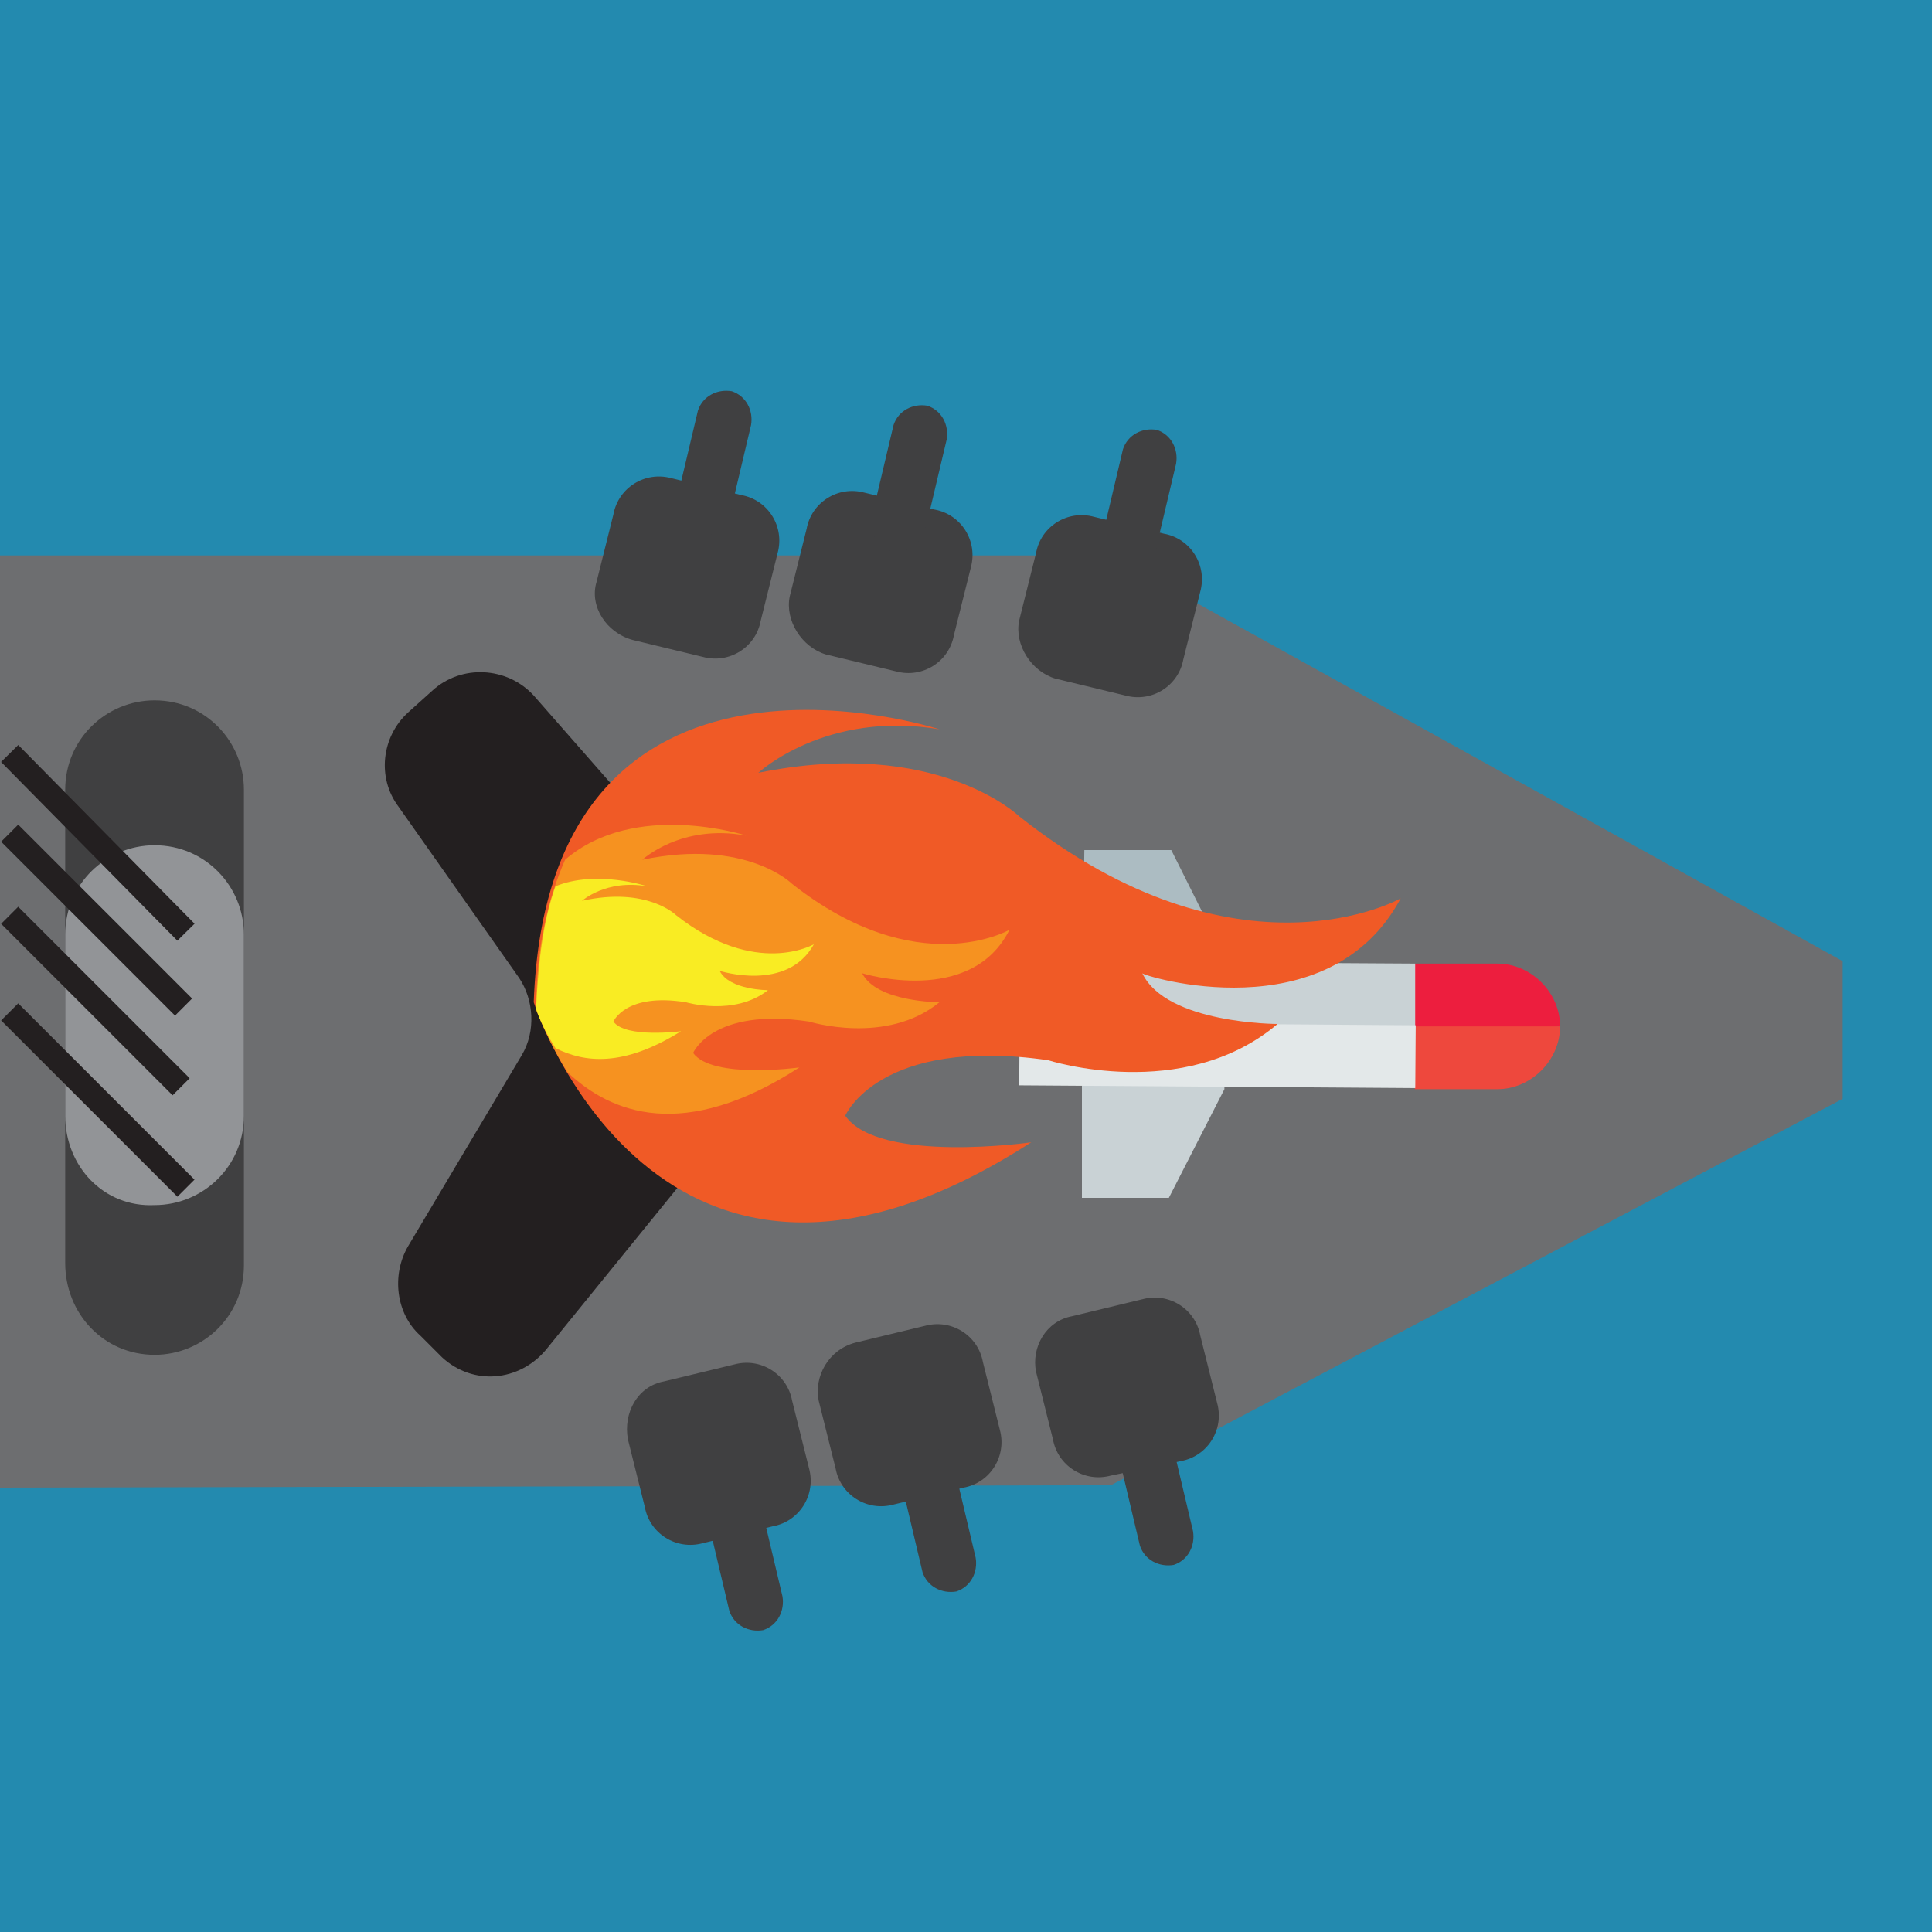 <?xml version="1.0" encoding="utf-8"?>
<!-- Generator: Adobe Illustrator 22.1.0, SVG Export Plug-In . SVG Version: 6.00 Build 0)  -->
<svg version="1.1" id="Layer_1" xmlns="http://www.w3.org/2000/svg" xmlns:xlink="http://www.w3.org/1999/xlink" x="0px" y="0px"
	 viewBox="0 0 80 80" style="enable-background:new 0 0 80 80;" xml:space="preserve">
<style type="text/css">
	.st0{fill:#238AAF;}
	.st1{fill:#6D6E70;}
	.st2{fill:#231F20;}
	.st3{fill:#404041;}
	.st4{fill:#929497;}
	.st5{fill:none;stroke:#231F20;stroke-miterlimit:10;}
	.st6{fill:#C9D2D5;}
	.st7{fill:#ACBCC2;}
	.st8{fill:#ED1E3E;}
	.st9{fill:#EE483D;}
	.st10{fill:#E3E8E9;}
	.st11{fill:#F05A26;}
	.st12{fill:#F69220;}
	.st13{fill:#F9EC23;}
</style>
<g id="Layer_2_1_">
	<rect class="st0" width="80" height="80"/>
</g>
<g id="Layer_1_1_">
	<g>
		<g>
			<polyline class="st1" points="0,23 46,23 76.3,39.8 76.3,45.5 46,61.5 0,61.6 			"/>
		</g>
		<path class="st2" d="M32.1,44.2l-9.5,11.7c-1.1,1.3-3,1.5-4.3,0.3l-0.9-0.9c-1-0.9-1.2-2.5-0.5-3.7l4.7-7.9c0.6-1,0.5-2.3-0.1-3.2
			l-5-7.1c-0.9-1.2-0.7-2.9,0.4-3.9l1-0.9c1.2-1.1,3.1-1,4.2,0.2l10,11.4C33,41.5,33,43.1,32.1,44.2z"/>
		<path class="st3" d="M2.7,52.3V32.7c0-2.1,1.7-3.7,3.7-3.7l0,0c2.1,0,3.7,1.7,3.7,3.7v19.7c0,2.1-1.7,3.7-3.7,3.7l0,0
			C4.3,56.1,2.7,54.4,2.7,52.3z"/>
		<path class="st4" d="M2.7,46.2v-7.5c0-2.1,1.7-3.7,3.7-3.7l0,0c2.1,0,3.7,1.7,3.7,3.7v7.5c0,2.1-1.7,3.7-3.7,3.7l0,0
			C4.3,50,2.7,48.3,2.7,46.2z"/>
		<line class="st5" x1="7.7" y1="38.6" x2="0.4" y2="31.2"/>
		<line class="st5" x1="7.6" y1="41.7" x2="0.4" y2="34.5"/>
		<line class="st5" x1="7.5" y1="45" x2="0.4" y2="37.9"/>
		<line class="st5" x1="7.7" y1="49.2" x2="0.4" y2="41.9"/>
		<g>
			<polygon class="st6" points="50.7,45.1 48.4,49.6 44.8,49.6 44.8,42.4 50.7,42.4 			"/>
			<polygon class="st7" points="48.5,35.2 50.8,39.8 50.7,42.4 44.8,42.4 44.9,35.2 			"/>
			<path class="st8" d="M58.6,39.9H62c1.4,0,2.6,1.2,2.6,2.6l-7.7,0.8L58.6,39.9z"/>
			<path class="st9" d="M64.6,42.5c0,1.4-1.2,2.6-2.6,2.6h-3.4l-1.7-2.6H64.6z"/>
			<polygon class="st6" points="58.6,42.5 50.4,44.4 42.2,42.4 42.2,39.8 58.6,39.9 			"/>
			
				<rect x="49.2" y="35.5" transform="matrix(6.917311e-03 -1 1 6.917311e-03 6.363 93.895)" class="st10" width="2.6" height="16.4"/>
		</g>
		<path class="st3" d="M35.4,55.6l2.9-0.7c1.1-0.3,2.2,0.4,2.4,1.5l0.7,2.8c0.3,1.1-0.4,2.2-1.5,2.4L37,62.3
			c-1.1,0.3-2.2-0.4-2.4-1.5L33.9,58C33.7,57,34.3,55.9,35.4,55.6z"/>
		<path class="st3" d="M38.1,59.9L38.1,59.9c0.6-0.1,1.2,0.2,1.4,0.8l0.9,3.8c0.1,0.6-0.2,1.2-0.8,1.4l0,0c-0.6,0.1-1.2-0.2-1.4-0.8
			l-0.9-3.8C37.1,60.7,37.5,60.1,38.1,59.9z"/>
		<path class="st3" d="M27.5,57.2l2.9-0.7c1.1-0.3,2.2,0.4,2.4,1.5l0.7,2.8c0.3,1.1-0.4,2.2-1.5,2.4l-2.9,0.7
			c-1.1,0.3-2.2-0.4-2.4-1.5L26,59.6C25.8,58.5,26.4,57.4,27.5,57.2z"/>
		<path class="st3" d="M30.1,61.5L30.1,61.5c0.6-0.1,1.2,0.2,1.4,0.8l0.9,3.8c0.1,0.6-0.2,1.2-0.8,1.4l0,0c-0.6,0.1-1.2-0.2-1.4-0.8
			l-0.9-3.8C29.2,62.2,29.5,61.6,30.1,61.5z"/>
		<path class="st3" d="M34.2,27.1l2.9,0.7c1.1,0.3,2.2-0.4,2.4-1.5l0.7-2.8c0.3-1.1-0.4-2.2-1.5-2.4l-2.9-0.7
			c-1.1-0.3-2.2,0.4-2.4,1.5l-0.7,2.8C32.5,25.7,33.2,26.8,34.2,27.1z"/>
		<path class="st3" d="M36.9,22.8L36.9,22.8c0.6,0.1,1.2-0.2,1.4-0.8l0.9-3.8c0.1-0.6-0.2-1.2-0.8-1.4l0,0c-0.6-0.1-1.2,0.2-1.4,0.8
			l-0.9,3.8C35.9,22,36.3,22.6,36.9,22.8z"/>
		<path class="st3" d="M43.7,28.1l2.9,0.7c1.1,0.3,2.2-0.4,2.4-1.5l0.7-2.8c0.3-1.1-0.4-2.2-1.5-2.4l-2.9-0.7
			c-1.1-0.3-2.2,0.4-2.4,1.5l-0.7,2.8C42,26.7,42.7,27.8,43.7,28.1z"/>
		<path class="st3" d="M46.4,23.8L46.4,23.8c0.6,0.1,1.2-0.2,1.4-0.8l0.9-3.8c0.1-0.6-0.2-1.2-0.8-1.4l0,0c-0.6-0.1-1.2,0.2-1.4,0.8
			l-0.9,3.8C45.4,23,45.8,23.6,46.4,23.8z"/>
		<path class="st3" d="M26.2,26.5l2.9,0.7c1.1,0.3,2.2-0.4,2.4-1.5l0.7-2.8c0.3-1.1-0.4-2.2-1.5-2.4l-2.9-0.7
			c-1.1-0.3-2.2,0.4-2.4,1.5l-0.7,2.8C24.4,25.1,25.1,26.2,26.2,26.5z"/>
		<path class="st3" d="M28.8,22.2L28.8,22.2c0.6,0.1,1.2-0.2,1.4-0.8l0.9-3.8c0.1-0.6-0.2-1.2-0.8-1.4l0,0c-0.6-0.1-1.2,0.2-1.4,0.8
			L28,20.8C27.8,21.4,28.2,22.1,28.8,22.2z"/>
		<path class="st3" d="M44.4,54.5l2.9-0.7c1.1-0.3,2.2,0.4,2.4,1.5l0.7,2.8c0.3,1.1-0.4,2.2-1.5,2.4L46,61.1
			c-1.1,0.3-2.2-0.4-2.4-1.5l-0.7-2.8C42.7,55.8,43.3,54.7,44.4,54.5z"/>
		<path class="st3" d="M47.1,58.8L47.1,58.8c0.6-0.1,1.2,0.2,1.4,0.8l0.9,3.8c0.1,0.6-0.2,1.2-0.8,1.4l0,0c-0.6,0.1-1.2-0.2-1.4-0.8
			l-0.9-3.8C46.1,59.5,46.5,58.9,47.1,58.8z"/>
	</g>
</g>
<g>
	<g>
		<path class="st11" d="M58,37.2c0,0-6.7,3.8-15.8-3.4c0,0-3.4-3.3-10.8-1.8c0,0,2.8-2.6,7.5-1.8c0,0-16.2-5.3-16.8,11.3
			c0,0,5.1,15.8,20.6,5.8c0,0-6.3,0.9-7.7-1.1c0,0,1.4-3.3,8.4-2.3c0,0,5.6,1.8,9.5-1.5c0,0-4.6,0-5.6-2.1
			C47.3,40.4,55,42.8,58,37.2z"/>
		<path class="st12" d="M23.5,44.4c1.8,1.7,4.8,2.9,9.6-0.2c0,0-3.6,0.5-4.4-0.6c0,0,0.8-1.9,4.8-1.3c0,0,3.2,1,5.4-0.8
			c0,0-2.6,0-3.2-1.2c0,0,4.5,1.4,6.1-1.8c0,0-3.8,2.2-9-1.9c0,0-1.9-1.9-6.2-1c0,0,1.6-1.5,4.3-1c0,0-4.6-1.5-7.5,1
			c-0.7,1.6-1.2,3.6-1.2,6.2C22.1,41.5,22.5,42.8,23.5,44.4z"/>
		<path class="st13" d="M23,43.4c1.2,0.6,2.8,0.8,5.2-0.7c0,0-2.3,0.3-2.8-0.4c0,0,0.5-1.2,3-0.8c0,0,2,0.6,3.4-0.5c0,0-1.6,0-2-0.8
			c0,0,2.8,0.9,3.9-1.1c0,0-2.4,1.4-5.7-1.2c0,0-1.2-1.2-3.9-0.6c0,0,1-0.9,2.7-0.6c0,0-2.1-0.7-3.8,0c-0.5,1.4-0.7,3-0.8,5
			C22.1,41.5,22.3,42.3,23,43.4z"/>
	</g>
</g>
</svg>
